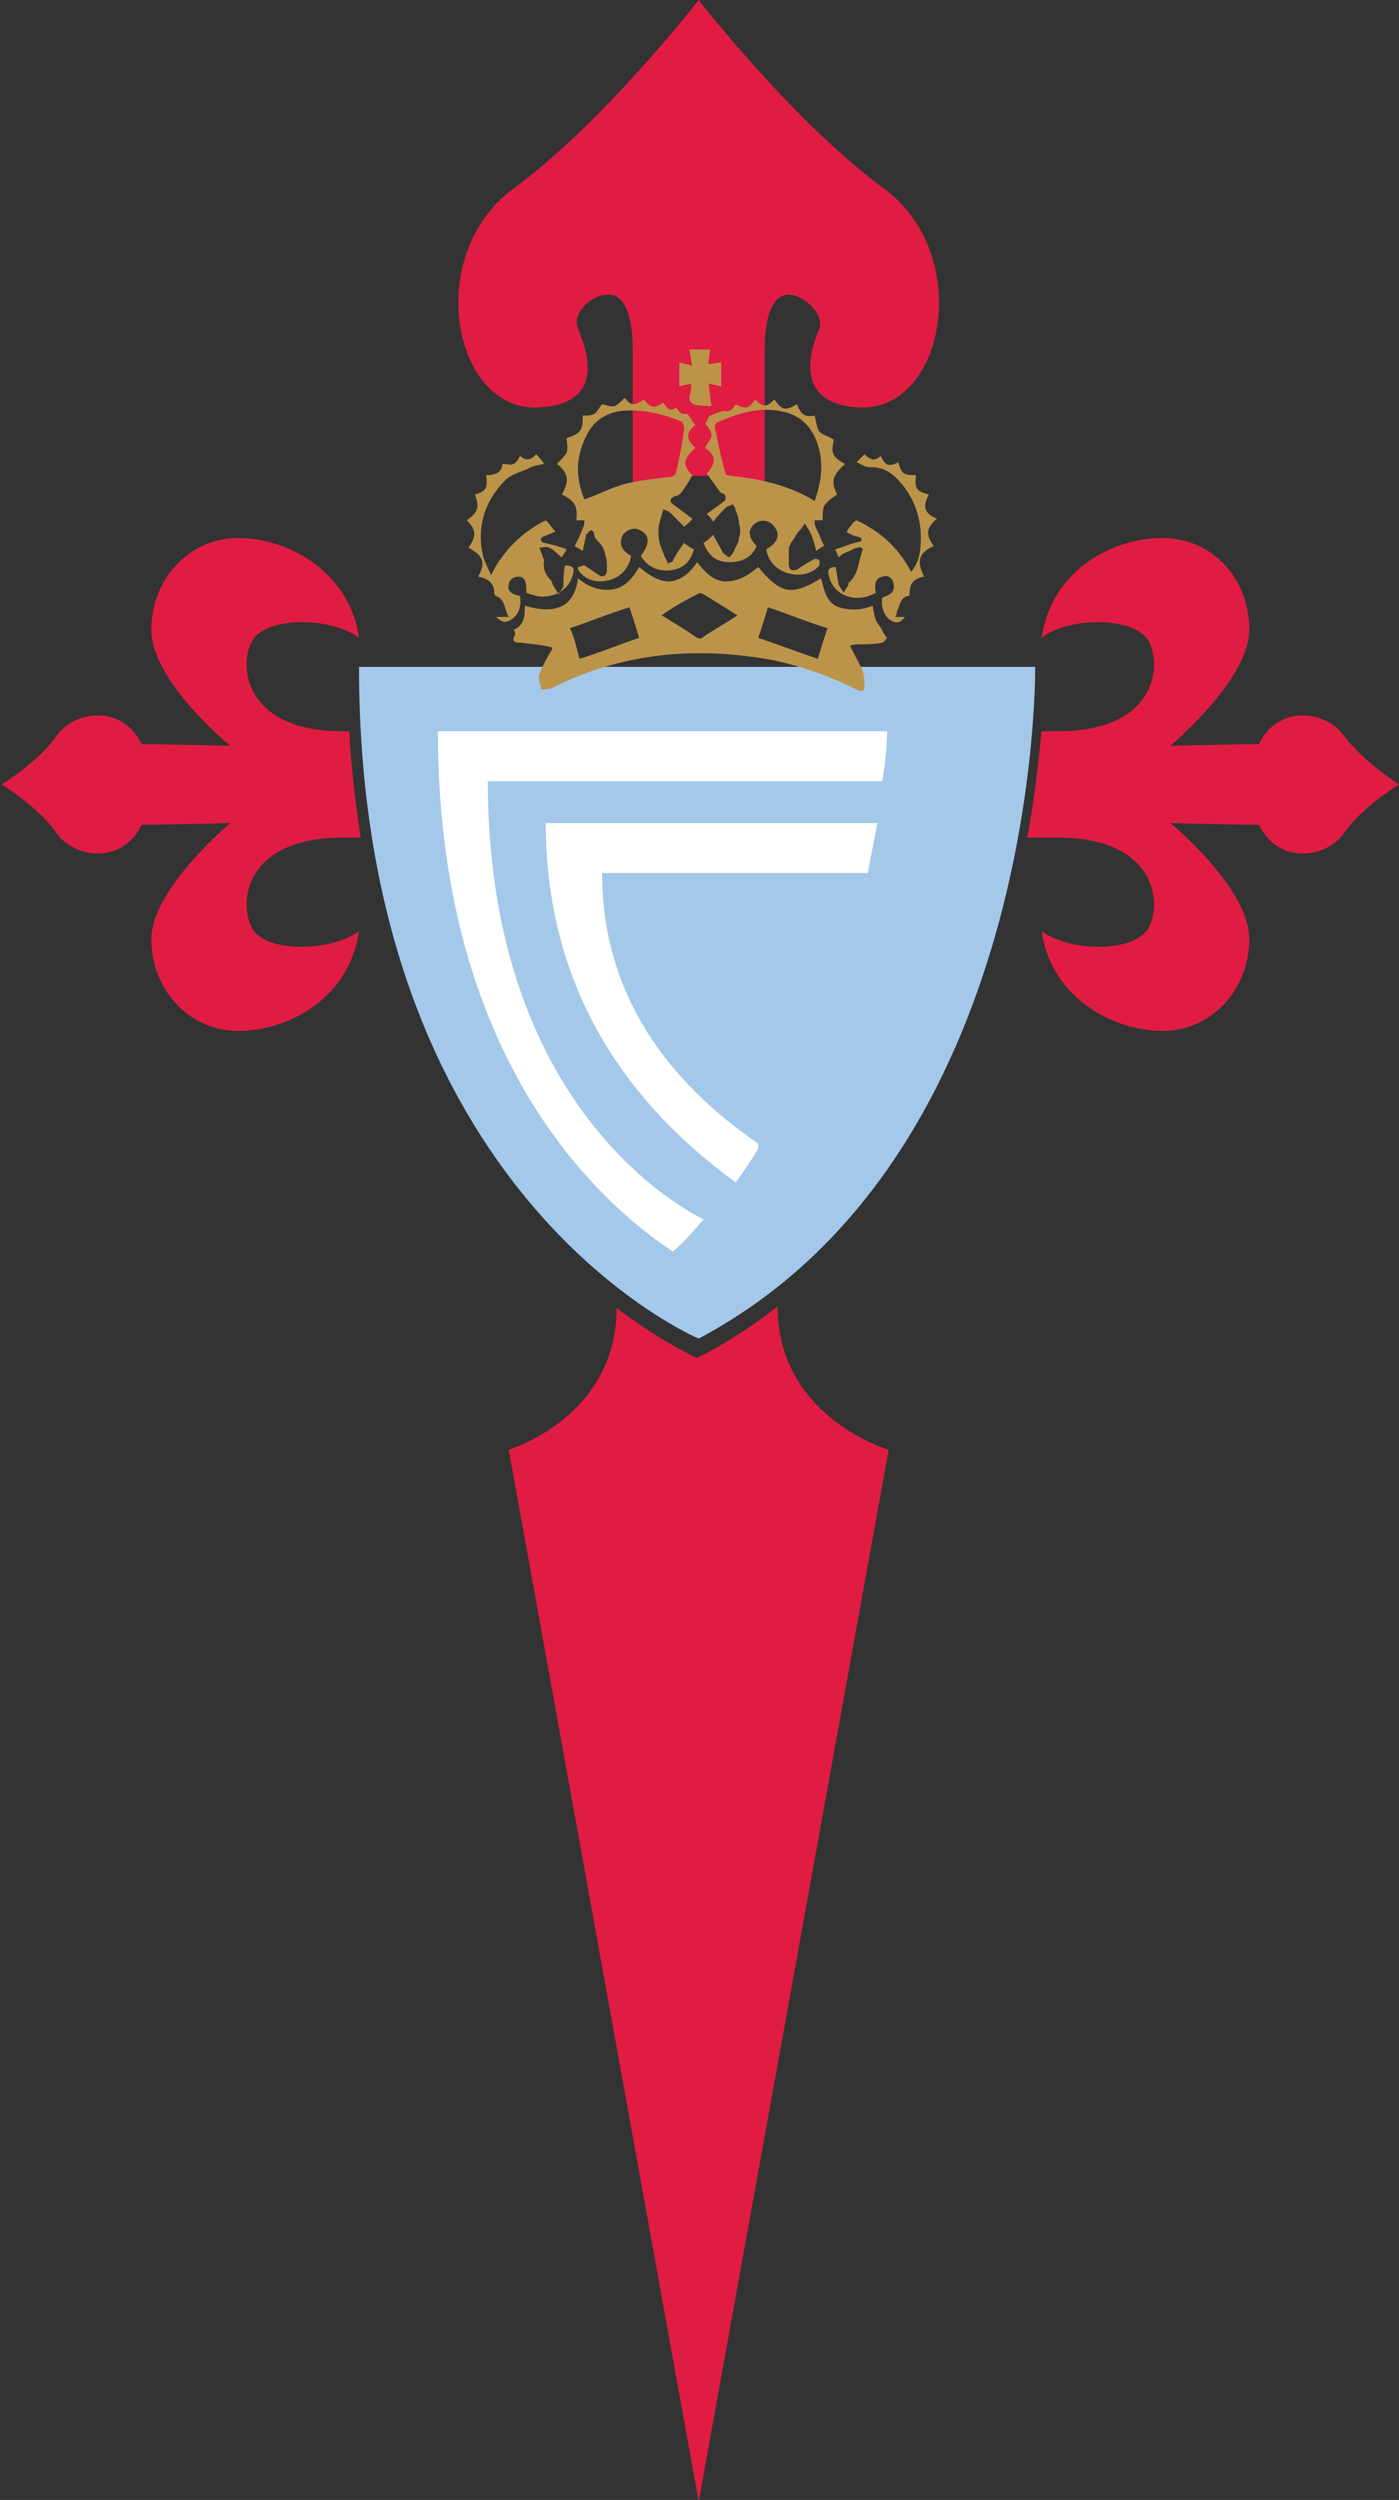 <?xml version="1.0" encoding="utf-8"?>
<!-- Generator: Adobe Illustrator 24.0.1, SVG Export Plug-In . SVG Version: 6.00 Build 0)  -->
<svg version="1.1" id="Logo" xmlns="http://www.w3.org/2000/svg" xmlns:xlink="http://www.w3.org/1999/xlink" x="0px" y="0px"
	 viewBox="0 0 86.9 155.2" style="enable-background:new 0 0 86.9 155.2;" xml:space="preserve">
<rect x="0" y="0" width="86.9" height="155.2" fill="#333333" stroke="none"/>
<style type="text/css">
	.st0{fill:#E01C43;}
	.st1{fill:#A3C8EA;}
	.st2{fill:#FFFFFF;}
	.st3{fill-rule:evenodd;clip-rule:evenodd;fill:#BC9449;}
</style>
<g>
	<g>
		<path class="st0" d="M15.6,57.5c-0.8-1.7-0.2-5.5,5.7-5.5c0.4,0,0.7,0,1.1,0c-0.3-2.1-0.6-4.3-0.7-6.6c-0.1,0-0.3,0-0.4,0
			c-5.9,0-6.5-3.8-5.7-5.5c0.8-1.7,5-1.6,6.7-0.3c-0.6-4.2-4.5-6.2-7.5-6.2c-3.1,0-5.4,2.6-5.4,5.7c0,3.2,4.9,7.2,4.9,7.2
			s-3.8-0.1-5.5-0.1c-1.2-2.5-4.2-2.1-5.3-0.5c-1.1,1.6-3.4,3-3.4,3s2.3,1.4,3.4,3c1.1,1.6,4.1,2,5.3-0.5c1.7,0,5.5-0.1,5.5-0.1
			s-4.9,4.1-4.9,7.2c0,3.1,2.3,5.7,5.4,5.7c3.1,0,6.9-2,7.5-6.2C20.6,59.1,16.3,59.2,15.6,57.5z"/>
		<path class="st0" d="M83.5,45.7c-1.1-1.6-4.1-2-5.3,0.5c-1.7,0-5.5,0.1-5.5,0.1s4.9-4.1,4.9-7.2c0-3.2-2.3-5.7-5.4-5.7
			c-3.1,0-6.9,2-7.5,6.2c1.6-1.3,5.9-1.4,6.7,0.3c0.8,1.7,0.2,5.5-5.7,5.5c-0.3,0-0.6,0-1,0c-0.2,1.8-0.4,4.1-0.9,6.6
			c0.7,0,1.3,0,1.9,0c5.9,0,6.5,3.8,5.7,5.5c-0.8,1.7-5,1.6-6.7,0.3c0.6,4.2,4.5,6.2,7.5,6.2c3.1,0,5.4-2.6,5.4-5.7
			c0-3.2-4.9-7.2-4.9-7.2s3.8,0.1,5.5,0.1c1.2,2.5,4.2,2.1,5.3,0.5c1.1-1.6,3.4-3,3.4-3S84.7,47.3,83.5,45.7z"/>
	</g>
	<path class="st0" d="M48.3,81.1c-1.5,1.2-3.2,2.3-5,3.2c0,0-2.1-0.9-5-3.1C38.3,88,31.6,90,31.6,90l11.8,65.3l0,0L55.2,90
		C55.2,90,48.3,88,48.3,81.1z"/>
	<path class="st0" d="M54.9,11.7C49.3,7.6,43.4,0,43.4,0h0c0,0-5.9,7.6-11.5,11.7c-5.6,4.1-3.8,13.8,1.5,13.6
		c4.5-0.2,2.9-3.9,2.5-4.9c-0.4-0.9,0.8-2.1,1.8-2.1c0.9-0.1,1.6,0.9,1.6,3.4c0,0.9,0,4.3,0,8.3c1.8-0.4,4.8-0.8,8.2,0
		c0-4,0-7.4,0-8.3c0-2.5,0.7-3.5,1.6-3.4c0.9,0.1,2.1,1.2,1.8,2.1c-0.4,0.9-1.9,4.7,2.5,4.9C58.7,25.5,60.5,15.8,54.9,11.7z"/>
	<path class="st1" d="M43.4,83.1c0,0-21.1-8.8-21.1-41.7c15.7,0,42,0,42,0S64.7,71.8,43.4,83.1z"/>
	<g>
		<path class="st2" d="M54.5,51.1c-6.3,0-14.3,0-20.6,0c0,10.5,5.3,17.6,11.8,22.3c0.5-0.7,1-1.4,1.4-2.1V71
			c-5.1-3.5-9.7-8.8-9.7-16.8c4.7,0,11.1,0,16.5,0C54.1,53.2,54.3,52.1,54.5,51.1z"/>
		<path class="st2" d="M27.2,45.4c0,20.2,9.9,29.2,14.6,32.3c0.7-0.6,1.3-1.3,1.9-2c-2.6-1.3-13.4-8.1-13.4-27.2
			c7.5,0,18.7,0,24.5,0c0.2-1.2,0.3-2.2,0.3-3.1C49.3,45.4,36.7,45.4,27.2,45.4z"/>
	</g>
	<g>
		<path class="st3" d="M47.1,35.2c1.4,1.7,2.1,1.8,3.9,0.7c0.2,0.7,0.3,1.5,1.1,1.8c0.7,0.2,1.4,0.2,2.1-0.1
			c0.1,0.4,0.1,0.9,0.4,1.2c0.2,0.3,0.3,0.6,0.5,0.8c-0.1,0.1-0.2,0.3-0.3,0.3c-0.5,0.1-1,0.1-1.4,0.1c-0.2,0-0.4,0-0.6,0.1
			c0.3,0.6,0.6,1.1,0.8,1.6c0.1,0.3,0.1,0.7,0.1,1c-0.1,0.3-0.3,0.2-0.5,0.1c-1.6-0.8-3.3-1.4-5.1-1.8c-4.8-0.9-9.4-0.5-13.8,1.7
			c-0.2,0.1-0.4,0.1-0.7,0.1c0-0.3-0.2-0.7-0.1-0.9c0.2-0.6,0.5-1.1,0.8-1.6c0,0,0,0,0-0.1C33.6,40,33,40,32.4,39.9
			c-0.3,0-0.7,0-0.4-0.5c0-0.1,0-0.2-0.1-0.3c0.7-0.3,0.7-0.9,0.7-1.5c2,0.6,3.1,0,3.3-1.7c0.6,0.5,1.3,0.8,2.1,0.7
			c0.8-0.1,1.3-0.7,1.7-1.4c0.6,0.5,1.2,0.9,1.9,0.9c0.8-0.1,1.3-0.6,1.7-1.2c0.5,0.6,0.9,1.1,1.7,1.2
			C45.9,36.1,46.5,35.7,47.1,35.2z M36,40.9c1.3-0.4,2.5-0.9,3.7-1.3c-0.2-0.7-0.4-1.3-0.6-1.9c-1.3,0.4-2.5,0.9-3.7,1.3
			C35.7,39.6,35.8,40.2,36,40.9z M51.4,39c-1.3-0.4-2.5-0.9-3.7-1.3c-0.2,0.7-0.4,1.3-0.6,1.9c1.2,0.4,2.5,0.9,3.7,1.3
			C51,40.2,51.2,39.6,51.4,39z M41.1,38.2c0.8,0.5,1.5,0.9,2.2,1.4c0.1,0,0.2,0.1,0.3,0c0.7-0.5,1.5-0.9,2.2-1.4
			c-0.8-0.5-1.4-0.9-2.1-1.3c-0.1-0.1-0.3-0.1-0.4,0C42.5,37.3,41.8,37.7,41.1,38.2z"/>
		<path class="st3" d="M36.2,34.2c-0.3-0.2-0.4-0.2-0.5-0.3c0.2-0.4,0.4-0.8,0.5-1.1c0.1-0.2,0.1-0.3,0.1-0.5c-0.2,0-0.3,0-0.5,0
			c0.1-0.9-0.1-1.2-0.9-1.6c0.5-0.9,0.4-1.3-0.3-1.9c0.2-0.2,0.5-0.5,0.6-0.7c0.1-0.3,0-0.6,0-0.9c0.9-0.3,1-0.5,1-1.4
			c0.3,0,0.5,0,0.7-0.1c0.2-0.1,0.3-0.4,0.5-0.6c0.2,0,0.5,0.2,0.8,0.1c0.2-0.1,0.4-0.3,0.6-0.5c0.4,0.5,0.6,0.5,1.2,0.1
			c0.4,0.5,0.6,0.6,1.2,0.2c0.2,0.3,0.4,0.6,0.8,0.3c0.3,0.4,0.3,0.4,0.7,0.4c0.2,0.2,0.3,0.5,0.5,0.7c-0.6,0.4-0.6,0.9,0,1.4
			c-0.8,0.7-0.8,1.1-0.2,1.7c-0.2,0.4-0.4,0.7-0.7,1.1c-0.1,0.1-0.2,0.2-0.4,0.2c-0.2,0.1-0.4,0.3-0.1,0.5c0.4,0.3,0.8,0.6,1.2,0.9
			c-0.1,0.2-0.3,0.3-0.5,0.5c-0.3-0.3-0.6-0.6-0.9-0.9c-0.1-0.1-0.3-0.1-0.4-0.2c0,0.1-0.1,0.3-0.1,0.4c-0.1,0.3-0.2,0.6-0.2,0.9
			c0,0.3,0,0.6,0.1,0.9c0.1,0.3,0.2,0.5,0.3,0.8c0.1,0.1,0.1,0.2,0.2,0.4c0.1-0.1,0.3-0.1,0.3-0.2c0.2-0.4,0.4-0.7,0.7-1.1
			c0.2,0.2,0.4,0.3,0.6,0.4c-0.2,0.8-0.7,1.2-1.4,1.3c-0.8,0.1-1.5-0.2-1.9-0.9c0.5-0.6,0.6-1.2,0.1-1.5c-0.4-0.3-0.9-0.2-1.2,0.2
			c-0.3,0.5-0.1,1,0.5,1.3c-0.1,0.7-0.6,1.3-1.3,1.5c-0.7,0.2-1.4,0.1-1.9-0.5c-0.1-0.1-0.1-0.2-0.1-0.3c0.1,0,0.3-0.1,0.4-0.1
			c0.3,0.2,0.6,0.4,0.9,0.6c0.1,0.1,0.3,0.1,0.4,0c0.1-0.1,0.1-0.3,0.1-0.4c0-0.3,0-0.6-0.1-0.8c0-0.2-0.1-0.4-0.2-0.6
			c-0.2-0.3-0.5-0.4-0.5-0.8c0-0.1-0.2-0.2-0.2-0.2c-0.1,0.1-0.2,0.2-0.3,0.3C36.4,33.3,36.3,33.7,36.2,34.2z M36.3,31
			c0.9-0.3,1.8-0.8,2.7-1c0.9-0.2,1.8-0.3,2.7-0.4c0.1,0,0.3-0.2,0.3-0.3c0.2-0.9,0.4-1.8,0.5-2.7c0-0.1-0.1-0.3-0.1-0.4
			c-1.2-0.5-2.4-0.8-3.7-0.7c-1.1,0.1-1.9,0.7-2.3,1.6C35.7,28.5,35.8,29.8,36.3,31z"/>
		<path class="st3" d="M51.1,32.3c-0.1,0-0.3,0-0.5,0c0,0.2,0,0.3,0.1,0.5c0.2,0.4,0.3,0.7,0.5,1.1c-0.1,0-0.2,0.1-0.5,0.3
			c-0.1-0.4-0.2-0.8-0.4-1.2c-0.1-0.2-0.2-0.3-0.3-0.5c-0.1,0.1-0.2,0.3-0.3,0.4c-0.1,0.1-0.2,0.2-0.3,0.4c-0.1,0.2-0.3,0.4-0.4,0.7
			C49,34.4,49,34.8,49,35.1c0,0.1,0.1,0.3,0.2,0.3c0.1,0,0.3,0,0.4-0.1c0.3-0.2,0.6-0.4,1-0.6c0.1,0,0.2,0,0.3,0.1c0,0,0,0.2,0,0.3
			c-0.4,0.5-1.2,0.7-1.9,0.5c-0.8-0.2-1.3-0.8-1.4-1.5c0.7-0.4,0.9-0.9,0.5-1.4c-0.3-0.4-0.8-0.5-1.2-0.2c-0.5,0.4-0.4,0.9,0.1,1.4
			c-0.3,0.7-0.9,1-1.7,1c-0.8,0-1.3-0.4-1.6-1.2c0.2-0.1,0.4-0.3,0.6-0.5c0.2,0.4,0.4,0.7,0.6,1.1c0.1,0.1,0.2,0.2,0.4,0.3
			c0.1-0.1,0.2-0.2,0.3-0.4c0.1-0.3,0.3-0.5,0.3-0.8c0.1-0.3,0.1-0.6,0-0.9c0-0.3-0.1-0.6-0.2-0.8c0-0.1-0.1-0.3-0.2-0.4
			c-0.1,0.1-0.3,0.1-0.4,0.2c-0.3,0.3-0.6,0.6-0.8,0.9c-0.1-0.2-0.3-0.4-0.4-0.5c0.3-0.2,0.7-0.5,1.1-0.8c0.1-0.1,0.1-0.3,0-0.4
			c-0.1-0.1-0.3-0.1-0.3-0.2c-0.3-0.4-0.5-0.7-0.8-1.1c0.6-0.7,0.6-1.1-0.1-1.6c0.1-0.3,0.4-0.5,0.4-0.8c0-0.2-0.2-0.5-0.4-0.7
			c0.1-0.1,0.2-0.4,0.3-0.5c0.3-0.1,0.5-0.2,0.9-0.3c0.2,0.1,0.5,0,0.7-0.4c0.6,0.3,0.8,0.3,1.2-0.3c0.5,0.5,0.7,0.5,1.2,0
			c0.5,0.7,0.7,0.7,1.4,0.3c0.3,0.7,0.5,0.8,1.1,0.7c0.1,0.3,0.1,0.7,0.3,1c0.2,0.2,0.6,0.3,0.9,0.5c-0.2,0.8-0.1,1.1,0.7,1.5
			c-0.8,0.7-0.9,1.1-0.5,1.9c-0.3,0.2-0.6,0.4-0.8,0.7C51.1,31.6,51.1,32,51.1,32.3z M50.6,31.1c0.5-1.4,0.6-2.7,0-4
			c-0.4-0.8-1-1.3-1.8-1.5c-1.5-0.4-2.8,0-4.2,0.6c-0.1,0-0.2,0.2-0.2,0.3c0.2,1,0.4,2,0.7,3C46.9,29.7,48.8,30,50.6,31.1z"/>
		<path class="st3" d="M52.1,34.6c-0.1-0.2-0.2-0.4-0.2-0.5c0.6-0.2,1.1-0.4,1.6-0.5c0-0.1,0-0.1,0-0.2c-0.2-0.1-0.4-0.1-0.6-0.2
			c-0.1-0.1-0.3-0.1-0.3-0.2c0,0,0.1-0.2,0.2-0.3c0.1-0.1,0.2-0.3,0.4-0.4c1.5,0.7,2.6,1.7,3.4,3.2c0.5-0.6,0.6-1.3,0.6-2.1
			c0-1.4-0.5-2.7-1.5-3.7c-0.5-0.5-1-0.7-1.7-0.7c-0.3,0-0.5-0.2-0.8-0.3c0.2-0.2,0.3-0.3,0.5-0.5c0.3,0.3,0.6,0.5,1,0.1
			c0.3,0.6,0.5,0.7,1.1,0.4c0.2,0.7,0.3,0.8,1.1,0.8c-0.1,0.8,0,1,0.8,1.2c-0.4,0.7-0.3,1.2,0.5,1.5c-0.7,0.6-0.7,1-0.2,1.7
			c-0.9,0.4-1.1,0.9-0.6,1.9c-0.6,0.1-0.9,0.4-0.9,1c0,0.1,0,0.2-0.1,0.2c-0.5,0.1-0.5,0.6-0.7,1c0,0.1,0,0.2-0.1,0.3
			c0.1,0,0.2,0,0.3,0c0.1,0,0.2,0,0.3,0c-0.2,0.3-0.4,0.4-0.7,0.3c-0.5-0.2-0.8-0.8-0.7-1.5c0.6-0.2,0.8-0.4,0.7-0.9
			c-0.1-0.4-0.4-0.5-0.7-0.4c-0.4,0.1-0.5,0.4-0.4,1c-1.2,0.7-2.6,0.2-2.9-1c-0.1-0.3-0.1-0.6,0.4-0.6c0.1,0.4,0.1,0.7,0.2,1.1
			c0.1,0.2,0.2,0.3,0.3,0.5c0.1-0.2,0.2-0.3,0.3-0.5c0,0,0-0.1,0-0.1c0.6-0.5,0.6-1.2,0.8-1.8c0-0.1,0.1-0.3,0.1-0.3
			c-0.1-0.1-0.2-0.2-0.3-0.1c-0.2,0-0.3,0.1-0.5,0.2C52.5,34.3,52.3,34.4,52.1,34.6z"/>
		<path class="st3" d="M35.1,35.1c0.5,0,0.6,0.2,0.5,0.5c-0.2,1-1.2,1.6-2.3,1.4c-0.2-0.1-0.4-0.1-0.6-0.2c0-0.7-0.1-1-0.5-1
			c-0.3,0-0.6,0.2-0.6,0.5c-0.1,0.4,0.2,0.6,0.7,0.7c0.1,0.7-0.1,1.2-0.6,1.5c-0.4,0.2-0.5,0.1-0.9-0.2c0.2,0,0.5,0,0.8,0
			c-0.3-0.5-0.2-1.1-0.8-1.3c0,0-0.1-0.1-0.1-0.2c0-0.6-0.4-0.9-1-1c0.5-0.9,0.3-1.3-0.6-1.8c0.5-0.7,0.5-1.1-0.1-1.7
			c0.7-0.5,0.8-0.8,0.5-1.6c0.7-0.2,0.8-0.4,0.7-1.2c0.6,0,1-0.2,1-0.7c0.3,0,0.5,0.1,0.7,0c0.2-0.1,0.3-0.3,0.4-0.5
			c0.3,0.3,0.7,0.3,1-0.1c0.2,0.2,0.3,0.3,0.5,0.6c-0.4,0.1-0.7,0.1-1,0.3c-0.5,0.2-1.1,0.4-1.4,0.7c-1.3,1.3-1.8,2.9-1.4,4.7
			c0.1,0.4,0.3,0.7,0.5,1.2c0.8-1.6,2-2.7,3.4-3.4c0.1,0.1,0.1,0.1,0.1,0.1c0.2,0.2,0.3,0.4,0.5,0.6c-0.2,0.1-0.5,0.2-0.7,0.3
			c-0.1,0-0.2,0.1-0.2,0.2c0,0.1,0.1,0.2,0.2,0.2c0.4,0.1,0.9,0.2,1.4,0.4c-0.1,0.2-0.2,0.3-0.3,0.5c-0.3-0.2-0.5-0.5-0.8-0.6
			c-0.2-0.1-0.4,0-0.6,0c0.1,0.2,0.1,0.3,0.2,0.5c0,0.1,0.1,0.2,0.1,0.3c-0.1,0.5,0.1,0.9,0.4,1.2c0.1,0.1,0.1,0.3,0.2,0.4
			c0.1,0.2,0.2,0.3,0.3,0.5c0.1-0.2,0.2-0.3,0.3-0.5C35,35.9,35,35.5,35.1,35.1z"/>
		<path class="st3" d="M44.1,21.7c0,0.3-0.1,0.6-0.1,0.9c0.3,0,0.5-0.1,0.8-0.1c0,0.5,0,1,0,1.5c-0.3-0.1-0.5-0.1-0.8-0.2
			c0.1,0.5,0.1,1,0.2,1.4c-0.4,0-0.8,0-1.1-0.1c-0.6-0.3,0-0.8-0.2-1.3c-0.2,0.1-0.5,0.1-0.7,0.2c0-0.5,0-1,0-1.5
			c0.3,0.1,0.5,0.1,0.8,0.2c-0.1-0.4-0.1-0.7-0.2-1C43.1,21.7,43.6,21.7,44.1,21.7z"/>
	</g>
</g>
</svg>
